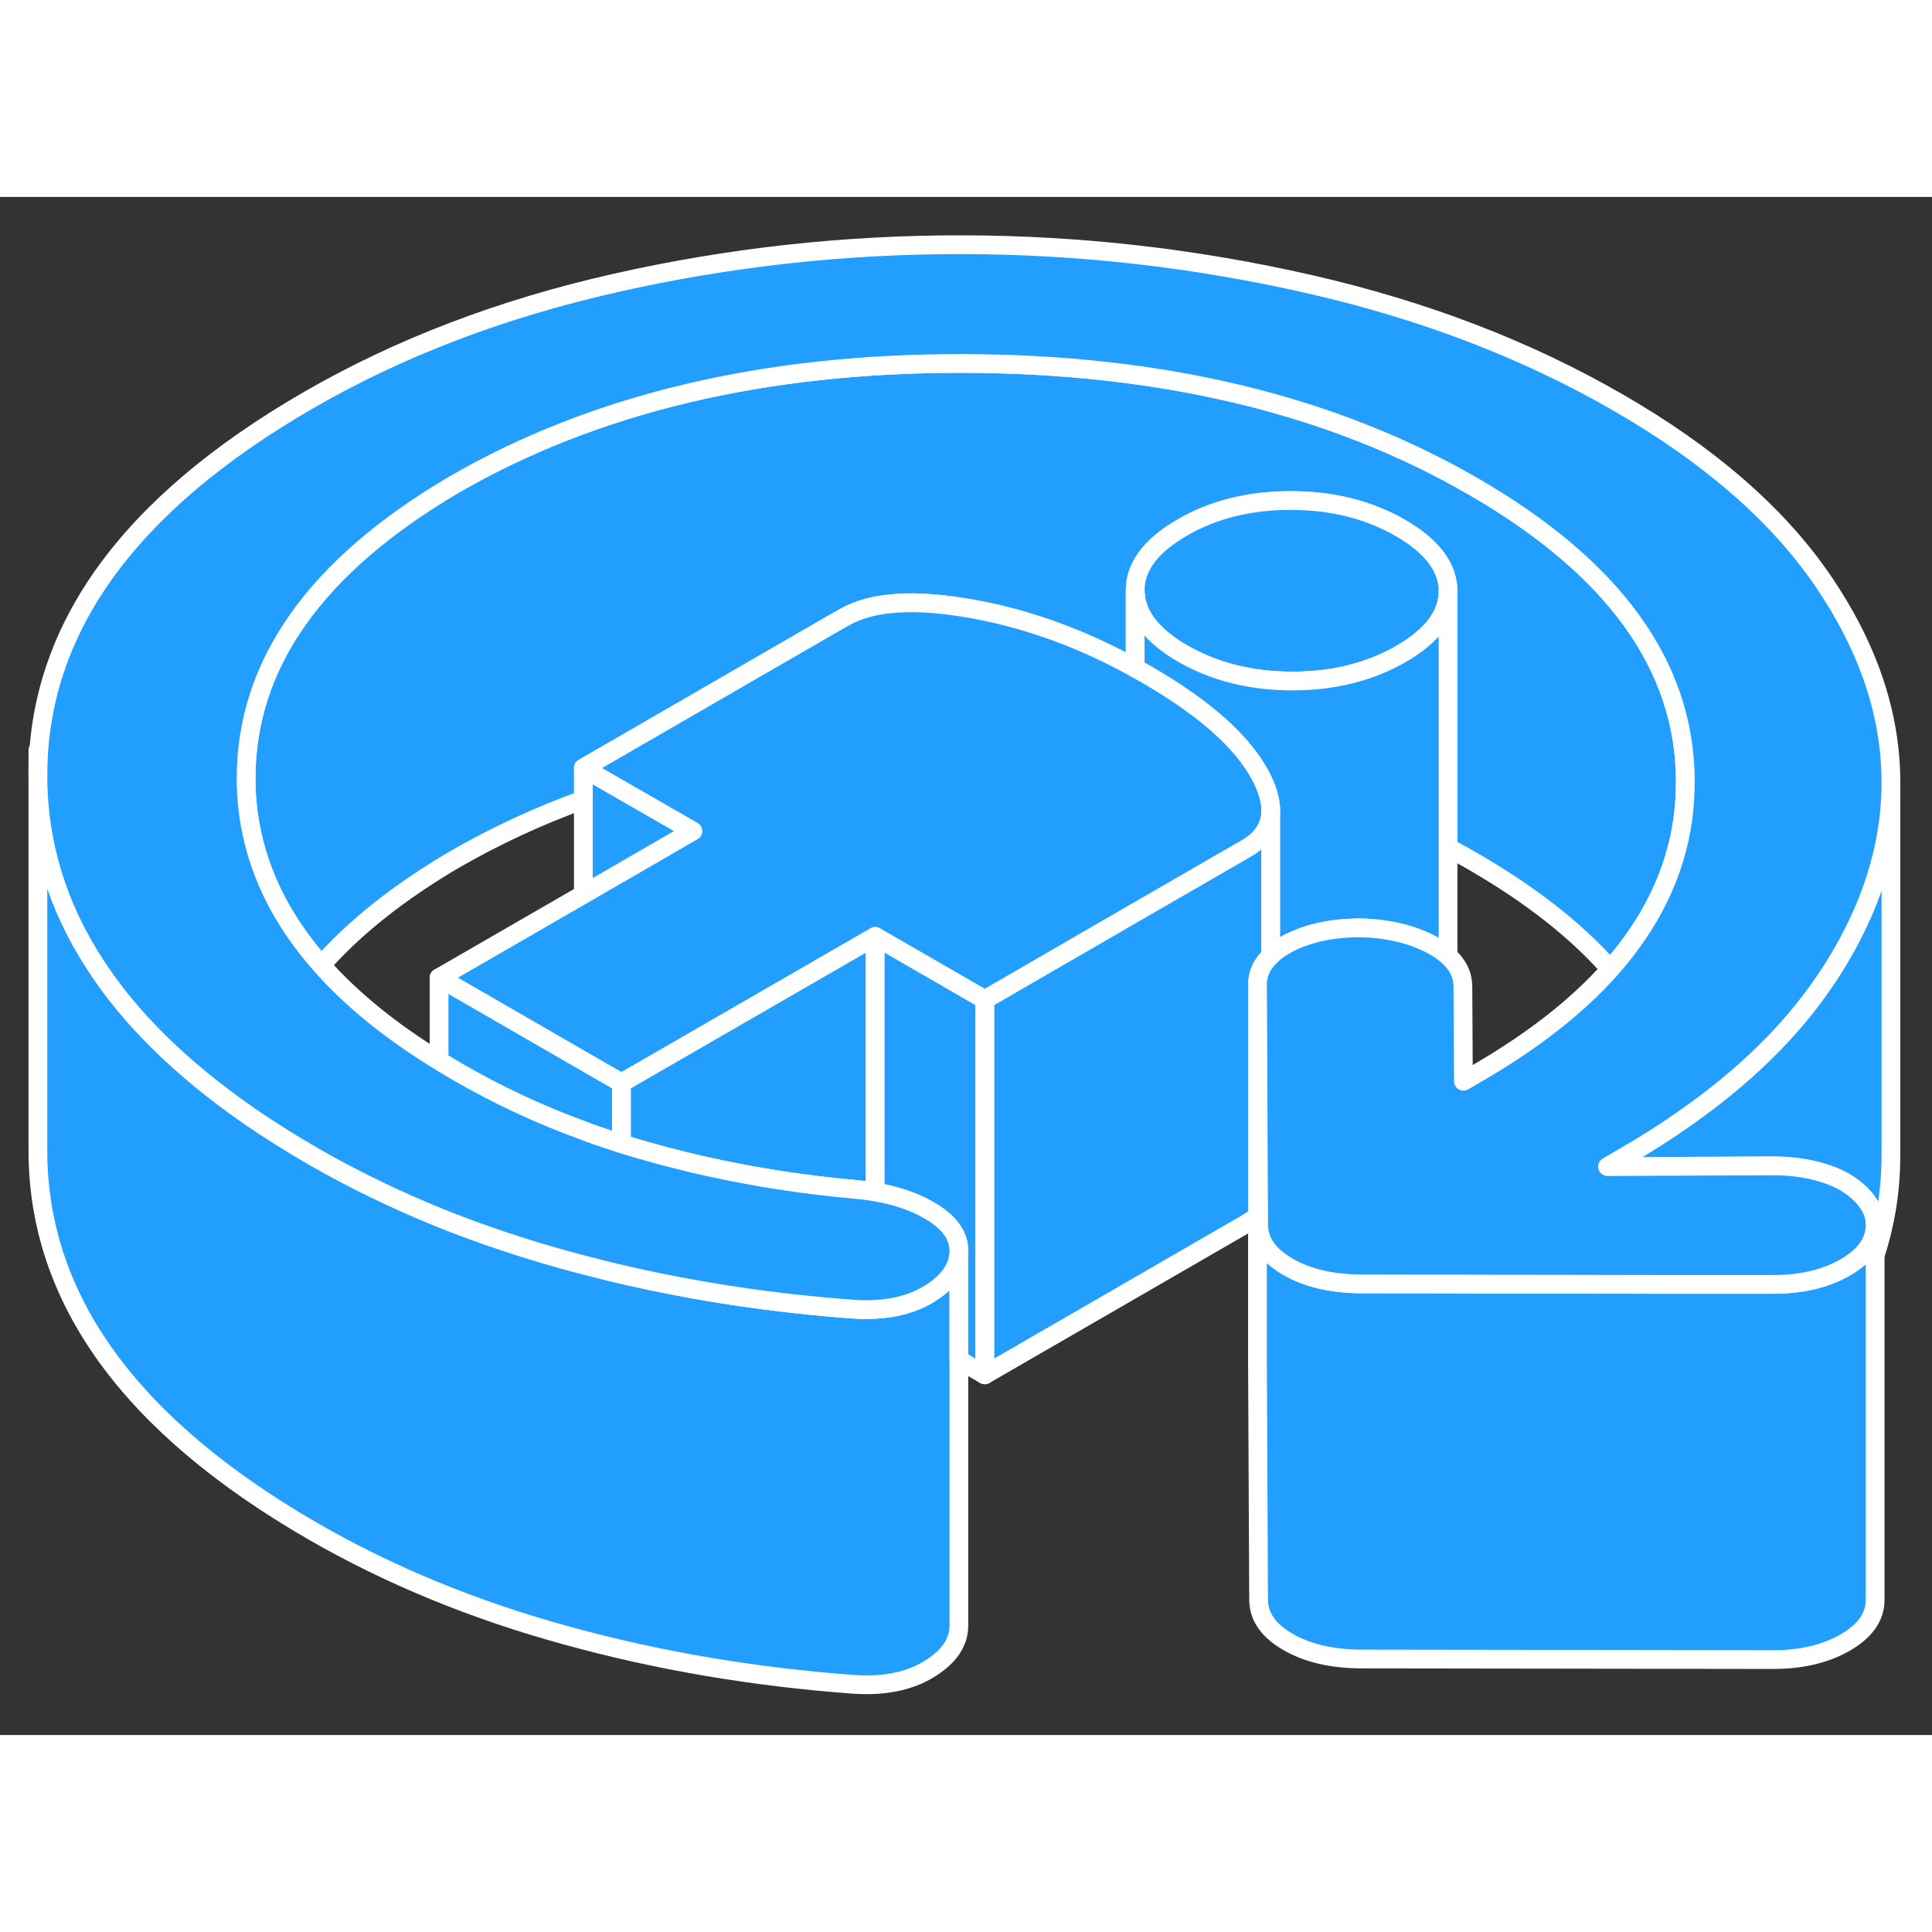 <svg width="48" height="48" viewBox="0 0 103 82" fill="#229EFF" xmlns="http://www.w3.org/2000/svg" stroke-width="1px" stroke-linecap="round" stroke-linejoin="round"><rect x="0" y="0" width="103" height="82" fill="#333333" stroke="none"/><path d="M67.039 42.036V45.676C67.039 45.676 67.049 45.676 67.059 45.676L67.039 42.036Z" stroke="white" stroke-linejoin="round"/><path d="M51.12 56.166V76.166C51.12 77.066 50.59 77.836 49.529 78.486C48.469 79.136 47.13 79.406 45.51 79.296C40.209 78.906 35.099 78.046 30.179 76.686C25.259 75.336 20.759 73.486 16.669 71.126C6.949 65.506 2.07 58.786 2.02 50.946V30.946C2.04 34.476 3.05 37.786 5.04 40.866C6.9 43.766 9.65 46.466 13.259 48.976C14.319 49.706 15.459 50.426 16.669 51.126C18.799 52.356 21.049 53.446 23.409 54.406C25.569 55.276 27.829 56.036 30.179 56.686C30.589 56.796 30.99 56.906 31.4 57.006C31.97 57.156 32.55 57.306 33.13 57.436C37.13 58.366 41.26 58.986 45.51 59.296C45.91 59.326 46.289 59.326 46.659 59.306C47.769 59.246 48.73 58.976 49.529 58.486C50.59 57.836 51.12 57.066 51.12 56.166Z" stroke="white" stroke-linejoin="round"/><path d="M99.969 54.796V74.796C99.969 75.696 99.439 76.446 98.379 77.066C97.319 77.676 96.009 77.986 94.459 77.976L72.549 77.946C70.999 77.936 69.709 77.636 68.669 77.036C67.629 76.436 67.109 75.696 67.099 74.796L67.039 62.036V50.576C67.039 50.576 67.069 50.616 67.079 50.636L67.099 54.236V54.796C67.109 55.696 67.629 56.436 68.669 57.036C69.709 57.636 70.999 57.936 72.549 57.946L88.119 57.966H94.459C96.009 57.986 97.319 57.676 98.379 57.066C99.439 56.446 99.969 55.696 99.969 54.796Z" stroke="white" stroke-linejoin="round"/><path d="M36.94 33.806L31.1 37.186V30.446L32.94 31.506L36.94 33.806Z" stroke="white" stroke-linejoin="round"/><path d="M89.849 31.106C89.849 31.796 89.809 32.476 89.719 33.156C89.319 36.036 88.029 38.706 85.849 41.166C84.029 39.096 81.579 37.186 78.519 35.416C78.089 35.166 77.649 34.926 77.199 34.686V21.006C77.189 19.746 76.339 18.616 74.659 17.646C72.969 16.676 71.029 16.186 68.829 16.186C66.639 16.186 64.699 16.656 63.029 17.626C61.349 18.596 60.519 19.716 60.519 20.976V25.116C58.569 24.036 56.599 23.206 54.629 22.626C53.719 22.356 52.809 22.136 51.899 21.976C48.799 21.406 46.499 21.556 45.019 22.406L44.279 22.826L31.099 30.446V32.136C28.679 33.006 26.399 34.076 24.239 35.316C21.279 37.056 18.909 38.936 17.129 40.956C14.919 38.466 13.629 35.766 13.239 32.846C13.159 32.236 13.119 31.626 13.119 30.996C13.119 24.896 16.829 19.666 24.239 15.316C31.709 11.006 40.749 8.856 51.339 8.876C61.939 8.896 70.999 11.076 78.519 15.416C86.039 19.756 89.819 24.986 89.849 31.106Z" stroke="white" stroke-linejoin="round"/><path d="M77.2 21.006C77.2 22.276 76.37 23.396 74.689 24.366C73.99 24.766 73.249 25.086 72.46 25.316C71.359 25.646 70.17 25.816 68.89 25.806C66.69 25.806 64.75 25.316 63.06 24.346C62.43 23.986 61.919 23.596 61.529 23.196C60.859 22.516 60.529 21.776 60.52 20.976C60.52 19.716 61.349 18.596 63.029 17.626C64.7 16.656 66.64 16.176 68.83 16.186C71.03 16.186 72.969 16.676 74.659 17.646C76.339 18.616 77.189 19.746 77.2 21.006Z" stroke="white" stroke-linejoin="round"/><path d="M100.809 31.216V51.126C100.809 52.906 100.539 54.676 99.969 56.426V54.796C99.969 54.356 99.819 53.936 99.519 53.536C99.229 53.146 98.839 52.816 98.359 52.526C97.869 52.246 97.299 52.036 96.659 51.886C96.009 51.736 95.299 51.656 94.519 51.656L89.839 51.676L85.699 51.696L86.469 51.246C87.619 50.586 88.699 49.906 89.709 49.196C92.949 46.946 95.469 44.486 97.279 41.806C97.419 41.606 97.549 41.406 97.679 41.206C99.759 37.926 100.809 34.596 100.809 31.216Z" stroke="white" stroke-linejoin="round"/><path d="M67.749 32.706C67.749 33.556 67.309 34.246 66.409 34.756L60.519 38.156L53.369 42.296L52.499 42.796L50.769 41.796L46.659 39.426L33.129 47.236L31.099 46.066L23.409 41.626L31.099 37.186L36.939 33.806L32.939 31.506L31.099 30.446L44.279 22.826L45.019 22.406C46.499 21.556 48.799 21.406 51.899 21.976C52.809 22.136 53.719 22.356 54.629 22.626C56.599 23.206 58.569 24.036 60.519 25.116C60.719 25.226 60.929 25.336 61.129 25.456C64.179 27.216 66.189 28.996 67.169 30.786C67.169 30.796 67.179 30.796 67.179 30.806C67.559 31.506 67.749 32.146 67.749 32.706Z" stroke="white" stroke-linejoin="round"/><path d="M67.75 32.706V40.456C67.27 40.906 67.03 41.426 67.04 42.036V54.296C66.87 54.466 66.65 54.616 66.41 54.756L52.5 62.796V42.796L53.37 42.296L60.52 38.156L66.41 34.756C67.31 34.246 67.75 33.556 67.75 32.706Z" stroke="white" stroke-linejoin="round"/><path d="M77.2 21.006V40.466C77.2 40.466 77.15 40.416 77.12 40.396C76.91 40.216 76.66 40.046 76.38 39.896C75.31 39.316 74.03 39.006 72.54 38.966C70.99 38.966 69.69 39.256 68.62 39.826C68.27 40.016 67.98 40.216 67.749 40.456V32.706C67.749 32.146 67.559 31.506 67.179 30.806C67.179 30.796 67.169 30.796 67.169 30.786C66.189 28.996 64.18 27.216 61.13 25.456C60.93 25.336 60.719 25.226 60.52 25.116V20.976C60.529 21.776 60.859 22.516 61.529 23.196C61.919 23.596 62.43 23.986 63.06 24.346C64.75 25.316 66.69 25.806 68.89 25.806C70.17 25.806 71.359 25.646 72.46 25.316C73.249 25.086 73.99 24.766 74.689 24.366C76.37 23.396 77.2 22.276 77.2 21.006Z" stroke="white" stroke-linejoin="round"/><path d="M67.75 32.706V32.626" stroke="white" stroke-linejoin="round"/><path d="M46.66 39.426V53.046C46.34 52.996 46.01 52.946 45.67 52.916C41.73 52.566 37.96 51.876 34.37 50.846C33.95 50.726 33.54 50.606 33.13 50.476V47.236L46.66 39.426Z" stroke="white" stroke-linejoin="round"/><path d="M52.499 42.796V62.796L51.119 61.996V56.166C51.109 55.346 50.589 54.636 49.549 54.036C48.749 53.566 47.779 53.236 46.659 53.046V39.426L50.769 41.796L52.499 42.796Z" stroke="white" stroke-linejoin="round"/><path d="M33.129 47.236V50.476C32.689 50.336 32.249 50.186 31.809 50.036C31.569 49.956 31.329 49.866 31.099 49.776C28.729 48.916 26.509 47.866 24.409 46.656C24.069 46.456 23.729 46.256 23.409 46.056V41.626L31.099 46.066L33.129 47.236Z" stroke="white" stroke-linejoin="round"/><path d="M86.469 51.246L85.7 51.696L89.84 51.676L94.519 51.656C95.299 51.656 96.009 51.736 96.659 51.886C97.299 52.036 97.87 52.246 98.36 52.526C98.84 52.816 99.23 53.146 99.519 53.536C99.82 53.936 99.969 54.356 99.969 54.796C99.969 55.696 99.44 56.446 98.38 57.066C97.32 57.676 96.01 57.986 94.46 57.976H88.12L72.55 57.946C71 57.936 69.709 57.636 68.669 57.036C67.629 56.436 67.11 55.696 67.1 54.796V54.236L67.08 50.636L67.06 45.676L67.04 42.036C67.03 41.426 67.269 40.906 67.749 40.456C67.98 40.216 68.27 40.016 68.62 39.826C69.69 39.256 70.99 38.966 72.54 38.966C74.03 39.006 75.31 39.316 76.38 39.896C76.66 40.046 76.91 40.216 77.12 40.396C77.15 40.416 77.169 40.436 77.2 40.466C77.73 40.936 77.99 41.486 77.99 42.116L78.019 47.146L78.689 46.756C81.669 45.036 84.06 43.176 85.85 41.166C88.03 38.706 89.32 36.036 89.719 33.156C89.809 32.476 89.85 31.796 89.85 31.106C89.82 24.986 86.04 19.756 78.519 15.416C70.999 11.076 61.94 8.896 51.34 8.876C40.75 8.856 31.709 11.006 24.239 15.316C16.829 19.666 13.12 24.896 13.12 30.996C13.12 31.626 13.159 32.236 13.239 32.846C13.63 35.766 14.92 38.466 17.13 40.956C18.74 42.776 20.829 44.476 23.409 46.056C23.729 46.256 24.069 46.456 24.409 46.656C26.509 47.866 28.73 48.916 31.1 49.776C31.33 49.866 31.57 49.956 31.81 50.036C32.25 50.186 32.69 50.336 33.13 50.476C33.54 50.606 33.95 50.726 34.37 50.846C37.96 51.876 41.729 52.566 45.669 52.916C46.009 52.946 46.339 52.996 46.659 53.046C47.779 53.236 48.75 53.566 49.55 54.036C50.59 54.636 51.11 55.346 51.12 56.166C51.12 57.066 50.59 57.836 49.529 58.486C48.73 58.976 47.769 59.246 46.659 59.306C46.289 59.326 45.91 59.326 45.51 59.296C41.26 58.986 37.13 58.366 33.13 57.436C32.55 57.306 31.97 57.156 31.4 57.006C30.99 56.906 30.589 56.796 30.179 56.686C27.829 56.036 25.569 55.276 23.409 54.406C21.049 53.446 18.799 52.356 16.669 51.126C15.459 50.426 14.319 49.706 13.259 48.976C9.65 46.466 6.9 43.766 5.04 40.866C3.05 37.786 2.04 34.476 2.02 30.946V30.846C2.02 23.056 6.829 16.386 16.459 10.826C21.29 8.036 26.74 5.956 32.81 4.586C38.87 3.216 45.04 2.536 51.31 2.546C57.58 2.556 63.76 3.266 69.84 4.656C75.92 6.046 81.389 8.146 86.26 10.956C91.12 13.756 94.749 16.916 97.159 20.426C99.569 23.946 100.79 27.506 100.81 31.126V31.216C100.81 34.596 99.759 37.926 97.679 41.206C97.549 41.406 97.419 41.606 97.279 41.806C95.469 44.486 92.95 46.946 89.71 49.196C88.7 49.906 87.62 50.586 86.469 51.246Z" stroke="white" stroke-linejoin="round"/><path d="M2.02 30.846V29.506" stroke="white" stroke-linejoin="round"/></svg>